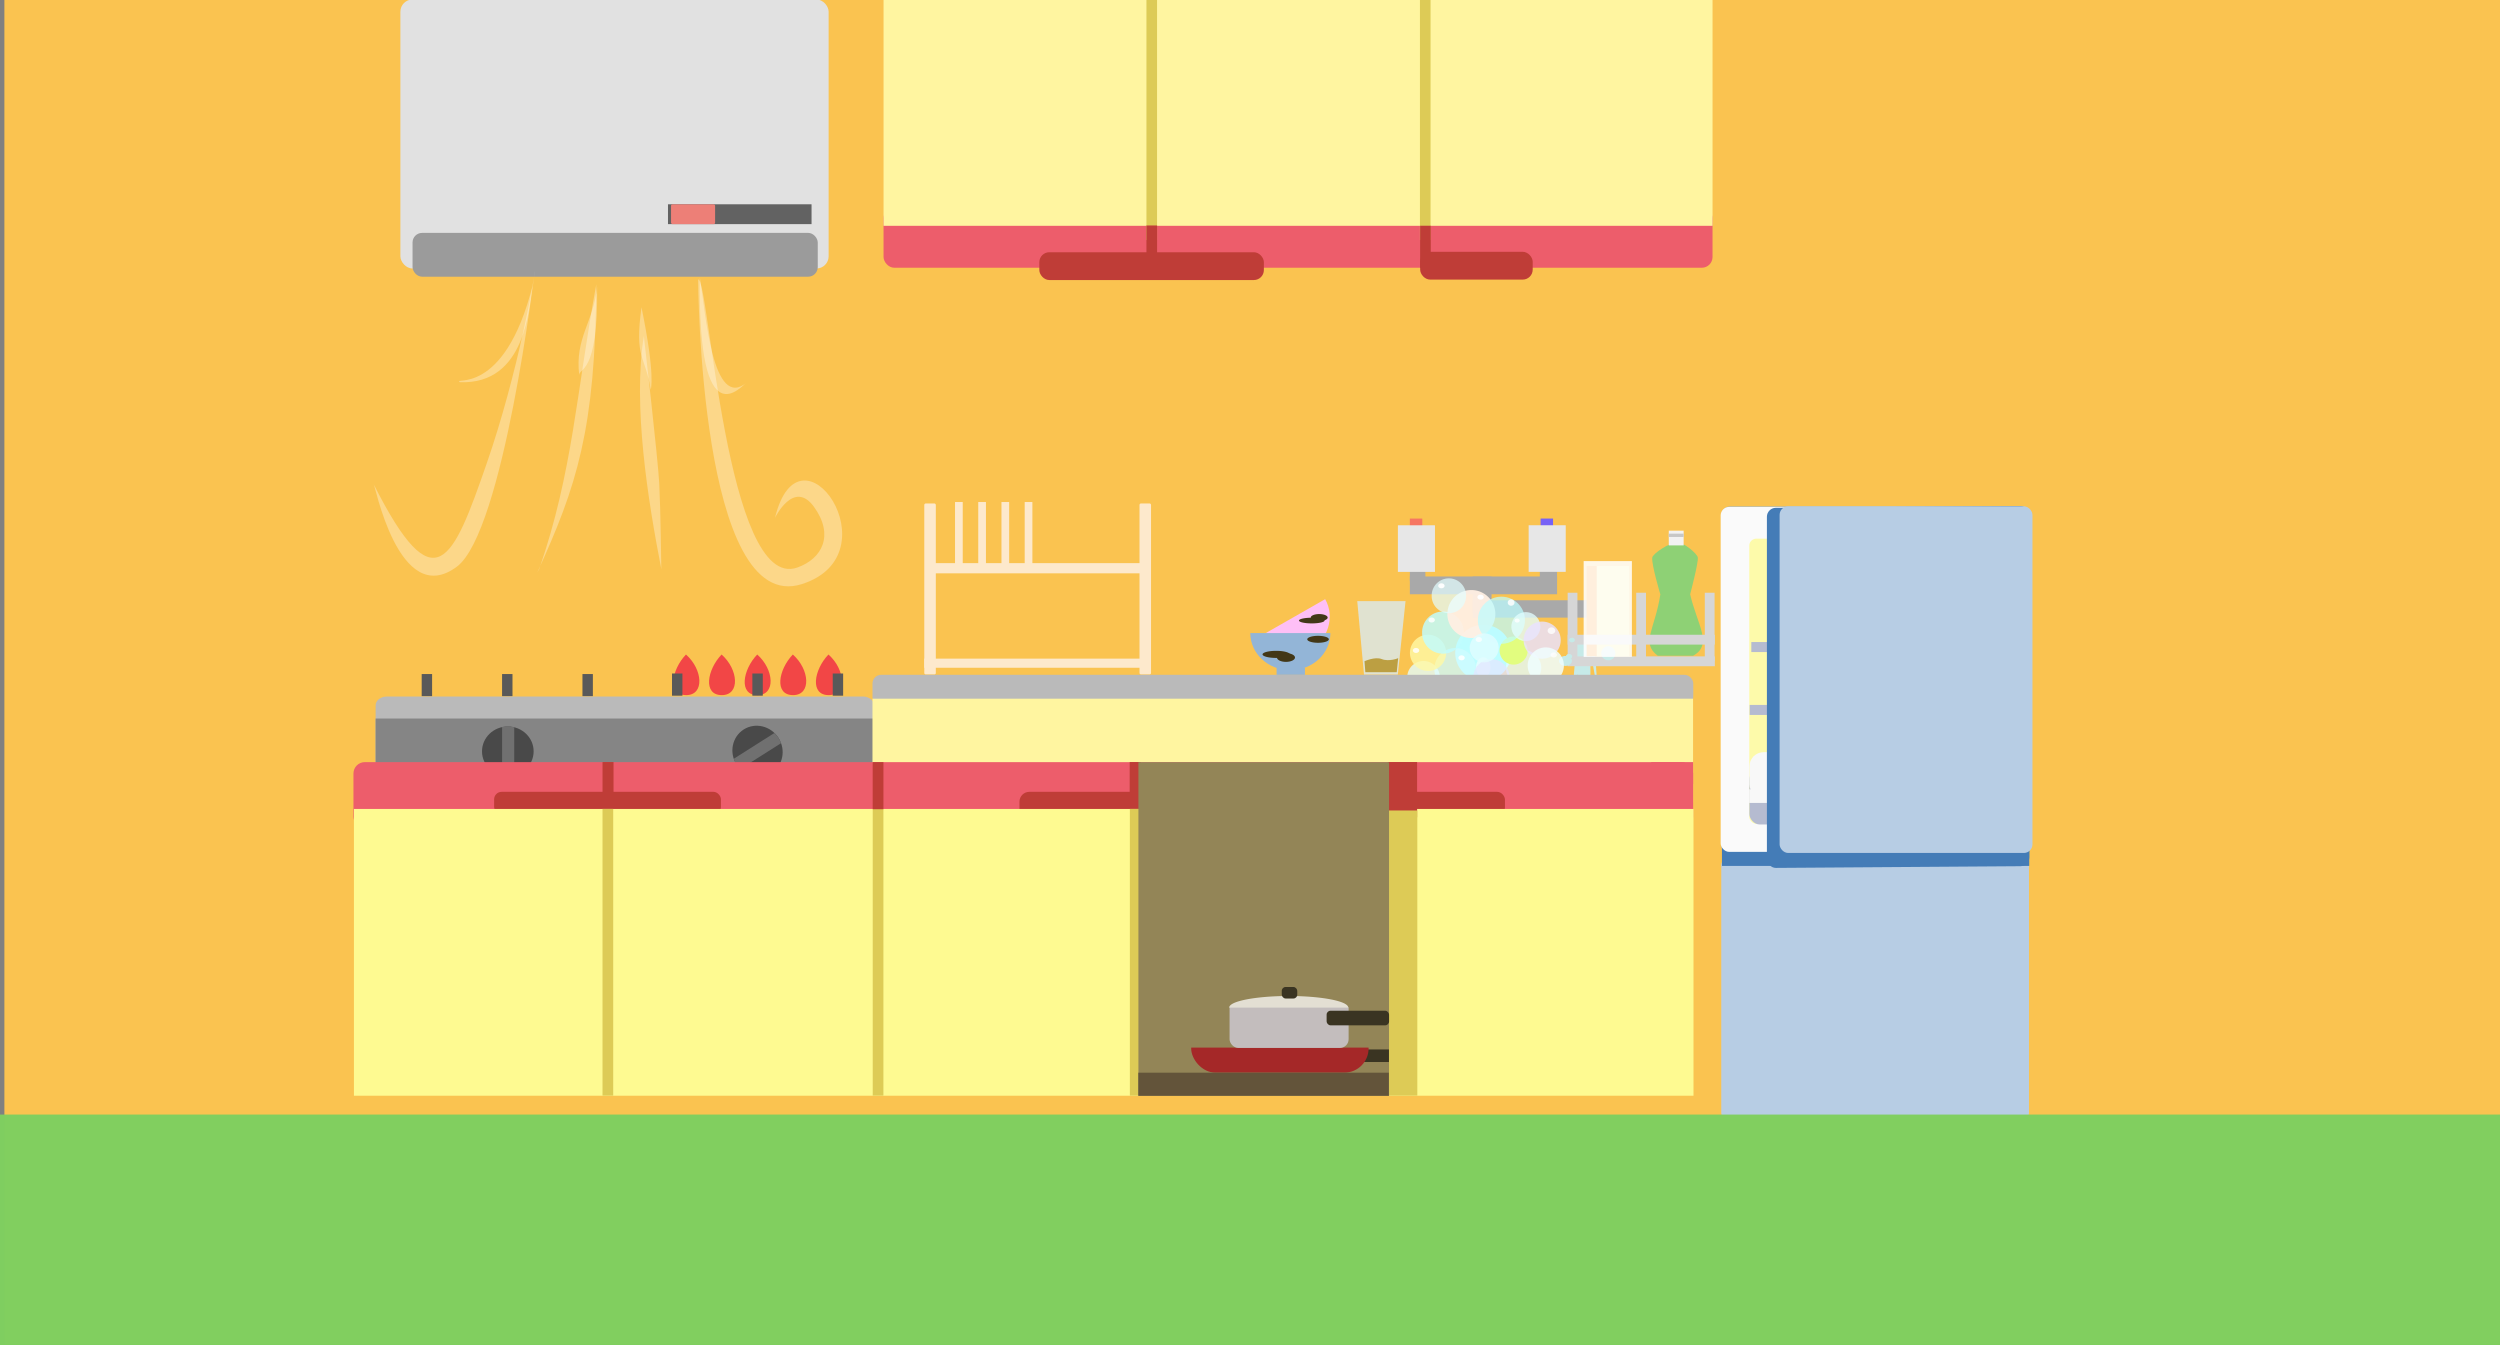 <?xml version="1.0" encoding="UTF-8" standalone="no"?>
<!-- Created with Inkscape (http://www.inkscape.org/) -->

<svg
   xmlns:dc="http://purl.org/dc/elements/1.1/"
   xmlns:cc="http://creativecommons.org/ns#"
   xmlns:rdf="http://www.w3.org/1999/02/22-rdf-syntax-ns#"
   xmlns:svg="http://www.w3.org/2000/svg"
   xmlns="http://www.w3.org/2000/svg"
   xmlns:sodipodi="http://sodipodi.sourceforge.net/DTD/sodipodi-0.dtd"
   xmlns:inkscape="http://www.inkscape.org/namespaces/inkscape"
   width="1301"
   height="700"
   id="svg3961"
   version="1.1"
   inkscape:version="0.48.5 r10040"
   sodipodi:docname="kitchen.svg.2015_03_02_19_13_09.0.svg"
   inkscape:export-filename="C:\Users\nakayama.akito\workspace_jv11\2014HEW\images\kitchen_bg.png"
   inkscape:export-xdpi="90"
   inkscape:export-ydpi="90">
  <rect width="100%" height="100%" fill="#808080" stroke="none"/>
  <defs
     id="defs3963" />
  <sodipodi:namedview
     id="base"
     pagecolor="#ffffff"
     bordercolor="#666666"
     borderopacity="1.0"
     inkscape:pageopacity="0.0"
     inkscape:pageshadow="2"
     inkscape:zoom="0.7071068"
     inkscape:cx="896.45746"
     inkscape:cy="279.93459"
     inkscape:document-units="px"
     inkscape:current-layer="layer1"
     showgrid="false"
     inkscape:window-width="1303"
     inkscape:window-height="745"
     inkscape:window-x="55"
     inkscape:window-y="-8"
     inkscape:window-maximized="1"
     inkscape:snap-smooth-nodes="true"
     showguides="true"
     inkscape:guide-bbox="true" />
  <g
     inkscape:label="レイヤー 1"
     inkscape:groupmode="layer"
     id="layer1"
     transform="translate(0,-352.362)">
    <rect
       style="fill:#fac350;fill-opacity:1;stroke:none"
       id="rect4531"
       width="1301"
       height="700"
       x="2.283"
       y="351.8"
       inkscape:export-filename="C:\Users\nakayama.akito\workspace_jv11\2014HEW\images\kitchen_anime61.png"
       inkscape:export-xdpi="90"
       inkscape:export-ydpi="90" />
    <rect
       style="fill:#e1e1e1;fill-opacity:1;stroke:none"
       id="rect4525"
       width="222.857"
       height="140"
       x="208.362"
       y="352.089"
       inkscape:export-filename="C:\Users\nakayama.akito\workspace_jv11\2014HEW\images\kitchen_07.png"
       inkscape:export-xdpi="90"
       inkscape:export-ydpi="90"
       ry="6.364" />
    <path
       sodipodi:type="arc"
       style="opacity:0.66;fill:none;stroke:#fffef0;stroke-width:6.2;stroke-linecap:butt;stroke-linejoin:miter;stroke-miterlimit:4;stroke-opacity:1;stroke-dasharray:none"
       id="path5692"
       sodipodi:cx="937.42157"
       sodipodi:cy="718.18274"
       sodipodi:rx="54.548237"
       sodipodi:ry="54.548237"
       d="m 991.97,718.183 c 0,30.126 -24.422,54.548 -54.548,54.548 -30.126,0 -54.548,-24.422 -54.548,-54.548 0,-30.126 24.422,-54.548 54.548,-54.548 30.126,0 54.548,24.422 54.548,54.548 z"
       transform="translate(-243.447,456.913)"
       inkscape:export-filename="C:\Users\nakayama.akito\workspace_jv11\2014HEW\images\button.png"
       inkscape:export-xdpi="90"
       inkscape:export-ydpi="90" />
    <path
       style="opacity:0.66;fill:#fffef0;fill-opacity:1;stroke:none"
       d="m 660.64,1151.862 67.68,0 -35,60.622 z"
       id="path5696"
       inkscape:connector-curvature="0"
       inkscape:export-filename="C:\Users\nakayama.akito\workspace_jv11\2014HEW\images\button.png"
       inkscape:export-xdpi="90"
       inkscape:export-ydpi="90" />
    <g
       id="g3959"
       style="fill:#f24646;fill-opacity:1"
       transform="matrix(1.922,0,0,1.756,-539.704,-561.832)"
       inkscape:export-filename="C:\Users\nakayama.akito\workspace_jv11\2014HEW\images\kitchen_09.png"
       inkscape:export-xdpi="90"
       inkscape:export-ydpi="90">
      <path
         sodipodi:nodetypes="csc"
         inkscape:connector-curvature="0"
         id="path3874-1"
         d="m 485.827,714.579 c -3.94,4.503 -5.126,12.092 0.123,12.036 4.931,-0.053 4.449,-7.606 -0.123,-12.036 z"
         style="fill:#f24646;fill-opacity:1;stroke:none" />
      <path
         sodipodi:nodetypes="csc"
         inkscape:connector-curvature="0"
         id="path3874"
         d="m 505.115,714.579 c -3.94,4.503 -5.126,12.092 0.123,12.036 4.931,-0.053 4.449,-7.606 -0.123,-12.036 z"
         style="fill:#f24646;fill-opacity:1;stroke:none" />
      <path
         inkscape:transform-center-y="-6.0179441"
         inkscape:transform-center-x="5.350057"
         sodipodi:nodetypes="csc"
         inkscape:connector-curvature="0"
         id="path3874-51"
         d="m 466.538,714.579 c -3.94,4.503 -5.126,12.092 0.123,12.036 4.931,-0.053 4.449,-7.606 -0.123,-12.036 z"
         style="fill:#f24646;fill-opacity:1;stroke:none" />
      <path
         sodipodi:nodetypes="csc"
         inkscape:connector-curvature="0"
         id="path3874-5"
         d="m 495.471,714.579 c -3.94,4.503 -5.126,12.092 0.123,12.036 4.931,-0.053 4.449,-7.606 -0.123,-12.036 z"
         style="fill:#f24646;fill-opacity:1;stroke:none" />
      <path
         inkscape:transform-center-x="-3.9738857e-005"
         inkscape:transform-center-y="-1.8506159"
         sodipodi:nodetypes="csc"
         inkscape:connector-curvature="0"
         id="path3874-7"
         d="m 476.182,714.579 c -3.94,4.503 -5.126,12.092 0.123,12.036 4.931,-0.053 4.449,-7.606 -0.123,-12.036 z"
         style="fill:#f24646;fill-opacity:1;stroke:none" />
    </g>
    <g
       id="g4012"
       inkscape:export-filename="C:\Users\nakayama.akito\workspace_jv11\2014HEW\images\kitchen_09.png"
       inkscape:export-xdpi="90"
       inkscape:export-ydpi="90">
      <g
         transform="matrix(1.535,0,0,1.115,-351.668,-96.392)"
         inkscape:export-ydpi="90"
         inkscape:export-xdpi="90"
         inkscape:export-filename="C:\Users\nakayama.akito\workspace_jv11\2014HEW\images\kitchen_04.png"
         style="fill:#595959;fill-opacity:1"
         id="g3966">
        <rect
           style="fill:#595959;fill-opacity:1;stroke:none"
           id="rect3796"
           width="3.53"
           height="10.356"
           x="484.168"
           y="716.811" />
        <rect
           style="fill:#595959;fill-opacity:1;stroke:none"
           id="rect3796-7"
           width="3.53"
           height="10.356"
           x="511.412"
           y="716.811" />
        <rect
           style="fill:#595959;fill-opacity:1;stroke:none"
           id="rect3796-4"
           width="3.53"
           height="10.356"
           x="456.923"
           y="716.811" />
      </g>
      <g
         transform="translate(0,-15)"
         inkscape:export-ydpi="90"
         inkscape:export-xdpi="90"
         inkscape:export-filename="C:\Users\nakayama.akito\workspace_jv11\2014HEW\images\kitchen_04.png"
         style="fill:#595959;fill-opacity:1"
         id="g3983">
        <rect
           style="fill:#595959;fill-opacity:1;stroke:none"
           id="rect3796-6"
           width="5.42"
           height="11.55"
           x="261.278"
           y="718.131"
           inkscape:export-filename="C:\Users\nakayama.akito\workspace_jv11\2014HEW\images\kitchen_04.png"
           inkscape:export-xdpi="90"
           inkscape:export-ydpi="90" />
        <rect
           style="fill:#595959;fill-opacity:1;stroke:none"
           id="rect3796-7-5"
           width="5.42"
           height="11.55"
           x="303.108"
           y="718.131"
           inkscape:export-filename="C:\Users\nakayama.akito\workspace_jv11\2014HEW\images\kitchen_04.png"
           inkscape:export-xdpi="90"
           inkscape:export-ydpi="90" />
        <rect
           style="fill:#595959;fill-opacity:1;stroke:none"
           id="rect3796-4-6"
           width="5.42"
           height="11.55"
           x="219.447"
           y="718.131"
           inkscape:export-filename="C:\Users\nakayama.akito\workspace_jv11\2014HEW\images\kitchen_04.png"
           inkscape:export-xdpi="90"
           inkscape:export-ydpi="90" />
      </g>
      <g
         transform="matrix(1.16,0,0,0.912,-142.157,67.444)"
         inkscape:export-ydpi="90"
         inkscape:export-xdpi="90"
         inkscape:export-filename="C:\Users\nakayama.akito\workspace_jv11\2014HEW\images\kitchen_04.png"
         id="g3979">
        <rect
           style="fill:#bababa;fill-opacity:1;stroke:none"
           id="rect3790"
           width="223.793"
           height="49.931"
           x="291.059"
           y="709.852"
           inkscape:export-filename="C:\Users\nakayama.akito\workspace_jv11\2014HEW\images\kitchen_04.png"
           inkscape:export-xdpi="90"
           inkscape:export-ydpi="90"
           ry="5.042" />
        <rect
           style="fill:#858585;fill-opacity:1;stroke:none"
           id="rect4000"
           width="223.939"
           height="37.404"
           x="291.051"
           y="722.405"
           inkscape:export-filename="C:\Users\nakayama.akito\workspace_jv11\2014HEW\images\kitchen_04.png"
           inkscape:export-xdpi="90"
           inkscape:export-ydpi="90" />
      </g>
    </g>
    <g
       transform="matrix(-0.866,-1.367,1.316,-0.834,-313.534,1867.487)"
       id="g4107-3"
       inkscape:export-filename="C:\Users\nakayama.akito\workspace_jv11\2014HEW\images\kitchen_09.png"
       inkscape:export-xdpi="90"
       inkscape:export-ydpi="90">
      <path
         transform="matrix(0.75,0,0,0.75,27.746,451.121)"
         d="m 444.286,425 c 0,6.115 -4.957,11.071 -11.071,11.071 -6.115,0 -11.071,-4.957 -11.071,-11.071 0,-6.115 4.957,-11.071 11.071,-11.071 6.115,0 11.071,4.957 11.071,11.071 z"
         sodipodi:ry="11.071428"
         sodipodi:rx="11.071428"
         sodipodi:cy="425"
         sodipodi:cx="433.21429"
         id="path4008-9-7-1"
         style="fill:#494949;fill-opacity:1;stroke:none"
         sodipodi:type="arc" />
      <path
         inkscape:connector-curvature="0"
         id="path4008-9-2"
         transform="translate(0,352.362)"
         d="m 352.656,409.188 c -0.638,0 -1.247,0.082 -1.844,0.219 l 0,16.188 c 0.597,0.136 1.205,0.219 1.844,0.219 0.711,0 1.404,-0.113 2.062,-0.281 l 0,-16.062 c -0.659,-0.168 -1.351,-0.281 -2.062,-0.281 z"
         style="fill:#707070;fill-opacity:1;stroke:none" />
    </g>
    <rect
       style="fill:#b7cde4;fill-opacity:1;stroke:none"
       id="rect4499-2"
       width="160.132"
       height="135.69"
       x="895.742"
       y="799.255"
       inkscape:export-filename="C:\Users\nakayama.akito\workspace_jv11\2014HEW\images\kitchen_anime61.png"
       inkscape:export-xdpi="90"
       inkscape:export-ydpi="90"
       ry="3.359"
       inkscape:transform-center-x="-21.92031"
       inkscape:transform-center-y="3.6546619" />
    <g
       inkscape:export-ydpi="90"
       inkscape:export-xdpi="90"
       inkscape:export-filename="C:\Users\nakayama.akito\workspace_jv11\2014HEW\images\kitchen_anime61.png"
       id="g3975"
       transform="matrix(1.086,0,0,1.073,-85.261,-67.268)">
      <rect
         ry="4.18"
         inkscape:export-ydpi="90"
         inkscape:export-xdpi="90"
         inkscape:export-filename="C:\Users\nakayama.akito\workspace_jv11\2014HEW\images\kitchen_02.png"
         y="636.72"
         x="903.395"
         height="168.878"
         width="147.482"
         id="rect4499"
         style="fill:#93b5d7;fill-opacity:1;stroke:none" />
      <rect
         inkscape:export-ydpi="90"
         inkscape:export-xdpi="90"
         inkscape:export-filename="C:\Users\nakayama.akito\workspace_jv11\2014HEW\images\kitchen_02.png"
         y="801.214"
         x="903.647"
         height="9.833"
         width="147.247"
         id="rect4135"
         style="fill:#447cb7;fill-opacity:1;stroke:none" />
    </g>
    <rect
       ry="4.444"
       inkscape:export-ydpi="90"
       inkscape:export-xdpi="90"
       inkscape:export-filename="C:\Users\nakayama.akito\workspace_jv11\2014HEW\images\kitchen_anime61.png"
       y="616.165"
       x="895.434"
       height="179.523"
       width="160.485"
       id="rect4499-5"
       style="fill:#fafafa;fill-opacity:1;stroke:none" />
    <rect
       style="fill:#7fcf5f;fill-opacity:1;stroke:none;opacity:0.98"
       id="rect3971"
       width="1448.559"
       height="175.313"
       x="-87.346"
       y="932.38"
       inkscape:export-filename="C:\Users\nakayama.akito\workspace_jv11\2014HEW\images\rect3971.png"
       inkscape:export-xdpi="90"
       inkscape:export-ydpi="90" />
    <path
       style="fill:#c6eae8;fill-opacity:1;stroke:none"
       d="m 820.764,683.035 -2.405,28.39 2.533,-8.13 1.57,7.699 5.183,0 0.013,-19.894 3.838,21.548 -2.053,-29.614 z"
       id="path4275"
       inkscape:connector-curvature="0"
       sodipodi:nodetypes="ccccccccc"
       inkscape:export-filename="C:\Users\nakayama.akito\workspace_jv11\2014HEW\images\kitchen_anime31.png"
       inkscape:export-xdpi="90"
       inkscape:export-ydpi="90" />
    <rect
       style="fill:#ed5d6b;fill-opacity:1;stroke:none"
       id="rect4529"
       width="431.406"
       height="31.457"
       x="459.797"
       y="460.241"
       inkscape:export-filename="C:\Users\nakayama.akito\workspace_jv11\2014HEW\images\kitchen_03.png"
       inkscape:export-xdpi="90"
       inkscape:export-ydpi="90"
       ry="5.583" />
    <rect
       style="fill:#fff5a0;fill-opacity:1;stroke:none"
       id="rect4523"
       width="431.406"
       height="130.573"
       x="459.797"
       y="339.299"
       inkscape:export-filename="C:\Users\nakayama.akito\workspace_jv11\2014HEW\images\kitchen_03.png"
       inkscape:export-xdpi="90"
       inkscape:export-ydpi="90" />
    <rect
       style="fill:#bf3d37;fill-opacity:1;stroke:none"
       id="rect4173-1-7"
       width="116.859"
       height="14.466"
       x="540.864"
       y="483.624"
       ry="5.195" />
    <rect
       style="fill:#ddcb56;fill-opacity:1;stroke:none"
       id="rect4137-34-1"
       width="5.521"
       height="163.249"
       x="596.611"
       y="314.019" />
    <rect
       style="fill:#bf3d37;fill-opacity:1;stroke:none"
       id="rect4200-8-4-2"
       width="5.542"
       height="20.555"
       x="596.611"
       y="469.699" />
    <rect
       style="fill:#ddcb56;fill-opacity:1;stroke:none"
       id="rect4137-34-1-7"
       width="5.521"
       height="163.249"
       x="738.933"
       y="314.012"
       inkscape:transform-center-x="11.568367"
       inkscape:transform-center-y="-14.557292" />
    <rect
       style="fill:#bf3d37;fill-opacity:1;stroke:none"
       id="rect4200-8-4-7"
       width="5.542"
       height="21.864"
       x="739.029"
       y="469.832" />
    <rect
       style="fill:#bf3d37;fill-opacity:1;stroke:none"
       id="rect4173-1-7-4"
       width="58.564"
       height="14.466"
       x="739.053"
       y="483.399"
       ry="5.195" />
    <g
       transform="matrix(1.618,0,0,1.558,-306.329,-456.093)"
       id="g4107-3-1"
       inkscape:export-filename="C:\Users\nakayama.akito\workspace_jv11\2014HEW\images\kitchen_09.png"
       inkscape:export-xdpi="90"
       inkscape:export-ydpi="90">
      <path
         transform="matrix(0.75,0,0,0.75,27.746,451.121)"
         d="m 444.286,425 c 0,6.115 -4.957,11.071 -11.071,11.071 -6.115,0 -11.071,-4.957 -11.071,-11.071 0,-6.115 4.957,-11.071 11.071,-11.071 6.115,0 11.071,4.957 11.071,11.071 z"
         sodipodi:ry="11.071428"
         sodipodi:rx="11.071428"
         sodipodi:cy="425"
         sodipodi:cx="433.21429"
         id="path4008-9-7-1-6"
         style="fill:#494949;fill-opacity:1;stroke:none"
         sodipodi:type="arc" />
      <path
         inkscape:connector-curvature="0"
         id="path4008-9-2-3"
         transform="translate(0,352.362)"
         d="m 352.656,409.188 c -0.638,0 -1.247,0.082 -1.844,0.219 l 0,16.188 c 0.597,0.136 1.205,0.219 1.844,0.219 0.711,0 1.404,-0.113 2.062,-0.281 l 0,-16.062 c -0.659,-0.168 -1.351,-0.281 -2.062,-0.281 z"
         style="fill:#707070;fill-opacity:1;stroke:none" />
    </g>
    <rect
       style="fill:#9b9b9b;fill-opacity:1;stroke:none"
       id="rect4048"
       width="210.87"
       height="22.808"
       x="214.686"
       y="473.555"
       ry="4.989"
       inkscape:export-filename="C:\Users\nakayama.akito\workspace_jv11\2014HEW\images\kitchen_07.png"
       inkscape:export-xdpi="90"
       inkscape:export-ydpi="90" />
    <rect
       style="fill:#626262;fill-opacity:1;stroke:none"
       id="rect4052"
       width="74.712"
       height="10.324"
       x="347.618"
       y="458.675"
       inkscape:export-filename="C:\Users\nakayama.akito\workspace_jv11\2014HEW\images\kitchen_07.png"
       inkscape:export-xdpi="90"
       inkscape:export-ydpi="90" />
    <rect
       style="fill:#ed7f77;fill-opacity:1;stroke:none"
       id="rect4054"
       width="22.926"
       height="10.297"
       x="349.212"
       y="458.702"
       ry="0.75"
       inkscape:export-filename="C:\Users\nakayama.akito\workspace_jv11\2014HEW\images\kitchen_anime12.png"
       inkscape:export-xdpi="90"
       inkscape:export-ydpi="90" />
    <path
       style="fill:#ffffff;fill-opacity:0.327;stroke:none"
       d="m 194.434,604.297 c 0.31,-1.857 12.868,65.757 43.35,42.94 24.236,-18.142 40.522,-153.91 40.522,-153.91 0.328,1.197 -8.762,53.426 -25.08,100.378 -17.587,50.603 -26.876,73.89 -58.792,10.592 z"
       id="path3870"
       inkscape:connector-curvature="0"
       sodipodi:nodetypes="cscsc"
       inkscape:export-filename="C:\Users\nakayama.akito\workspace_jv11\2014HEW\images\kitchen_anime21.png"
       inkscape:export-xdpi="90"
       inkscape:export-ydpi="90" />
    <path
       style="fill:#ffffff;fill-opacity:0.325;stroke:none"
       d="M 280.585,648.538 C 298.043,598.219 299.979,556.419 310.307,500.327 309.881,575.917 300.171,605.267 279.578,650.341"
       id="path3875"
       inkscape:connector-curvature="0"
       sodipodi:nodetypes="ccc"
       inkscape:export-filename="C:\Users\nakayama.akito\workspace_jv11\2014HEW\images\kitchen_anime21.png"
       inkscape:export-xdpi="90"
       inkscape:export-ydpi="90" />
    <path
       style="fill:#ffffff;fill-opacity:0.325;stroke:none"
       d="m 363.307,497.827 c 0,0 0.756,175.533 54,158.5 48.686,-15.575 -0.954,-88.013 -14,-34.5 0,0 9.789,-20.15 20.25,-5.75 10.728,14.768 4.316,27.03 -8.625,31.625 -37.14,13.187 -46.06,-152.471 -51.625,-149.875 z"
       id="path3877"
       inkscape:connector-curvature="0"
       sodipodi:nodetypes="cscssc"
       inkscape:export-filename="C:\Users\nakayama.akito\workspace_jv11\2014HEW\images\kitchen_anime21.png"
       inkscape:export-xdpi="90"
       inkscape:export-ydpi="90" />
    <path
       style="fill:#ffffff;fill-opacity:0.325;stroke:none"
       d="m 335.062,527.223 c -5.834,35.802 2.099,85.433 9.099,121.393 0,0 -0.408,-31.744 -1.077,-44.606 -0.669,-12.863 -8.022,-76.786 -8.022,-76.786 z"
       id="path3879"
       inkscape:connector-curvature="0"
       sodipodi:nodetypes="cc"
       inkscape:export-filename="C:\Users\nakayama.akito\workspace_jv11\2014HEW\images\kitchen_anime21.png"
       inkscape:export-xdpi="90"
       inkscape:export-ydpi="90" />
    <path
       style="fill:#ffffff;fill-opacity:0.325;stroke:none"
       d="m 277.138,501.103 c -14.876,58.597 -42.152,47.033 -37.83,50.165 34.663,1.306 35.951,-39.526 37.83,-50.165 z"
       id="path3914"
       inkscape:connector-curvature="0"
       sodipodi:nodetypes="ccc"
       inkscape:export-filename="C:\Users\nakayama.akito\workspace_jv11\2014HEW\images\kitchen_anime22.png"
       inkscape:export-xdpi="90"
       inkscape:export-ydpi="90" />
    <path
       style="fill:#ffffff;fill-opacity:0.325;stroke:none"
       d="m 310.741,501.589 c -1.793,18.411 -11.758,26.514 -9.277,46.214 -0.492,-4.4 9.894,0.642 9.277,-46.214 z"
       id="path3916"
       inkscape:connector-curvature="0"
       inkscape:export-filename="C:\Users\nakayama.akito\workspace_jv11\2014HEW\images\kitchen_anime22.png"
       inkscape:export-xdpi="90"
       inkscape:export-ydpi="90"
       sodipodi:nodetypes="ccc" />
    <path
       style="fill:#ffffff;fill-opacity:0.325;stroke:none"
       d="m 333.835,512.237 c -3.762,27.346 1.965,24.714 4.788,42.945 0,0 2.651,-6.59 -4.788,-42.945 z"
       id="path3918"
       inkscape:connector-curvature="0"
       sodipodi:nodetypes="ccc"
       inkscape:export-filename="C:\Users\nakayama.akito\workspace_jv11\2014HEW\images\kitchen_anime22.png"
       inkscape:export-xdpi="90"
       inkscape:export-ydpi="90" />
    <path
       style="fill:#ffffff;fill-opacity:0.325;stroke:none"
       d="m 364.2,496.753 c 2.988,18.234 6.552,70.235 24.694,54.406 -2.72,1.495 -25.807,31.498 -24.694,-54.406 z"
       id="path3924"
       inkscape:connector-curvature="0"
       sodipodi:nodetypes="ccc"
       inkscape:export-filename="C:\Users\nakayama.akito\workspace_jv11\2014HEW\images\kitchen_anime22.png"
       inkscape:export-xdpi="90"
       inkscape:export-ydpi="90" />
    <g
       id="g3978"
       style="fill:#a9a9a9;fill-opacity:1"
       inkscape:export-filename="C:\Users\nakayama.akito\workspace_jv11\2014HEW\images\kitchen_10.png"
       inkscape:export-xdpi="90"
       inkscape:export-ydpi="90"
       transform="matrix(1.225,0,0,1.207,-153.927,-141.085)">
      <rect
         inkscape:export-ydpi="90"
         inkscape:export-xdpi="90"
         inkscape:export-filename="C:\Users\nakayama.akito\workspace_jv11\2014HEW\images\kitchen_10.png"
         y="636.651"
         x="724.579"
         height="22.705"
         width="6.607"
         id="rect3141"
         style="fill:#a9a9a9;fill-opacity:1;stroke:none" />
      <rect
         inkscape:export-ydpi="90"
         inkscape:export-xdpi="90"
         inkscape:export-filename="C:\Users\nakayama.akito\workspace_jv11\2014HEW\images\kitchen_10.png"
         y="657.369"
         x="724.58"
         height="7.664"
         width="62.549"
         id="rect3143"
         style="fill:#a9a9a9;fill-opacity:1;stroke:none" />
      <rect
         inkscape:export-ydpi="90"
         inkscape:export-xdpi="90"
         inkscape:export-filename="C:\Users\nakayama.akito\workspace_jv11\2014HEW\images\kitchen_10.png"
         y="636.95"
         x="779.795"
         height="22.705"
         width="7.306"
         id="rect3141-7"
         style="fill:#a9a9a9;fill-opacity:1;stroke:none" />
      <rect
         inkscape:export-ydpi="90"
         inkscape:export-xdpi="90"
         inkscape:export-filename="C:\Users\nakayama.akito\workspace_jv11\2014HEW\images\kitchen_10.png"
         y="657.414"
         x="751.289"
         height="15.684"
         width="8.004"
         id="rect3168"
         style="fill:#a9a9a9;fill-opacity:1;stroke:none" />
      <rect
         inkscape:export-ydpi="90"
         inkscape:export-xdpi="90"
         inkscape:export-filename="C:\Users\nakayama.akito\workspace_jv11\2014HEW\images\kitchen_10.png"
         y="667.623"
         x="751.29"
         height="7.489"
         width="58.24"
         id="rect3170"
         style="fill:#a9a9a9;fill-opacity:1;stroke:none" />
      <rect
         inkscape:export-ydpi="90"
         inkscape:export-xdpi="90"
         inkscape:export-filename="C:\Users\nakayama.akito\workspace_jv11\2014HEW\images\kitchen_10.png"
         y="667.954"
         x="801.187"
         height="15.47"
         width="8.345"
         id="rect3172"
         style="fill:#a9a9a9;fill-opacity:1;stroke:none" />
    </g>
    <rect
       style="fill:#7762f6;fill-opacity:1;stroke:none"
       id="rect3990-6"
       width="6.48"
       height="5.582"
       x="801.729"
       y="622.211"
       inkscape:export-filename="C:\Users\nakayama.akito\workspace_jv11\2014HEW\images\kitchen_10.png"
       inkscape:export-xdpi="90"
       inkscape:export-ydpi="90" />
    <rect
       style="fill:#e7e7e7;fill-opacity:1;stroke:none"
       id="rect3137-0"
       width="19.296"
       height="24.254"
       x="795.507"
       y="625.705"
       inkscape:export-filename="C:\Users\nakayama.akito\workspace_jv11\2014HEW\images\kitchen_10.png"
       inkscape:export-xdpi="90"
       inkscape:export-ydpi="90" />
    <g
       id="g4053"
       transform="matrix(1.129,0,0,1.129,-55.018,-80.959)"
       style="fill:#febff6;fill-opacity:1"
       inkscape:export-filename="C:\Users\nakayama.akito\workspace_jv11\2014HEW\images\kitchen_13.png"
       inkscape:export-xdpi="90"
       inkscape:export-ydpi="90">
      <path
         sodipodi:open="true"
         sodipodi:end="3.1415927"
         sodipodi:start="0"
         transform="matrix(0.832,-0.475,0.565,0.989,-87.791,637.6)"
         d="m 665.741,342.381 c 0,8.299 -8.627,15.026 -19.269,15.026 -10.642,0 -19.269,-6.727 -19.269,-15.026 0,0 0,0 0,0"
         sodipodi:ry="15.026019"
         sodipodi:rx="19.26866"
         sodipodi:cy="342.38074"
         sodipodi:cx="646.47235"
         id="path4010-5"
         style="fill:#febff6;fill-opacity:1;stroke:none"
         sodipodi:type="arc" />
      <rect
         transform="matrix(0.868,-0.496,0.496,0.868,0,0)"
         y="916.01"
         x="220.503"
         height="3.33"
         width="13.07"
         id="rect4012-2"
         style="fill:#febff6;fill-opacity:1;stroke:none" />
    </g>
    <g
       id="g4040"
       transform="matrix(1.129,0,0,1.129,-57.151,-102.759)"
       style="fill:#93b5d7;fill-opacity:1"
       inkscape:export-filename="C:\Users\nakayama.akito\workspace_jv11\2014HEW\images\kitchen_13.png"
       inkscape:export-xdpi="90"
       inkscape:export-ydpi="90">
      <path
         sodipodi:open="true"
         sodipodi:end="3.1415927"
         sodipodi:start="0"
         transform="matrix(0.958,0,0,1.139,26.068,304.947)"
         d="m 665.741,342.381 c 0,8.299 -8.627,15.026 -19.269,15.026 -10.642,0 -19.269,-6.727 -19.269,-15.026 0,0 0,0 0,0"
         sodipodi:ry="15.026019"
         sodipodi:rx="19.26866"
         sodipodi:cy="342.38074"
         sodipodi:cx="646.47235"
         id="path4010"
         style="fill:#93b5d7;fill-opacity:1;stroke:none"
         sodipodi:type="arc" />
      <rect
         y="710.858"
         x="639.052"
         height="3.33"
         width="13.07"
         id="rect4012"
         style="fill:#93b5d7;fill-opacity:1;stroke:none" />
    </g>
    <path
       style="fill:#dce8e8;fill-opacity:0.844;stroke:none"
       d="m 706.314,665.184 25.129,0 -4.021,38.258 -17.602,0 z"
       id="path4059"
       inkscape:connector-curvature="0"
       sodipodi:nodetypes="ccccc"
       inkscape:export-filename="C:\Users\nakayama.akito\workspace_jv11\2014HEW\images\kitchen_13.png"
       inkscape:export-xdpi="90"
       inkscape:export-ydpi="90" />
    <rect
       style="fill:#fde9cc;fill-opacity:1;stroke:none"
       id="rect4061"
       width="6"
       height="89"
       x="481"
       y="614.362"
       ry="0.75"
       inkscape:export-filename="C:\Users\nakayama.akito\workspace_jv11\2014HEW\images\kitchen_anime43.png"
       inkscape:export-xdpi="90"
       inkscape:export-ydpi="90" />
    <rect
       style="fill:#fde9cc;fill-opacity:1;stroke:none"
       id="rect4061-3"
       width="6"
       height="89"
       x="593"
       y="614.362"
       ry="0.75"
       inkscape:export-filename="C:\Users\nakayama.akito\workspace_jv11\2014HEW\images\kitchen_anime43.png"
       inkscape:export-xdpi="90"
       inkscape:export-ydpi="90" />
    <rect
       style="fill:#fde9cc;fill-opacity:1;stroke:none"
       id="rect4108"
       width="116.5"
       height="4.75"
       x="481"
       y="695.112"
       inkscape:export-filename="C:\Users\nakayama.akito\workspace_jv11\2014HEW\images\kitchen_anime43.png"
       inkscape:export-xdpi="90"
       inkscape:export-ydpi="90" />
    <rect
       style="fill:#fde9cc;fill-opacity:1;stroke:none"
       id="rect4110"
       width="116.319"
       height="5.303"
       x="481.893"
       y="645.412"
       ry="1"
       inkscape:export-filename="C:\Users\nakayama.akito\workspace_jv11\2014HEW\images\kitchen_anime43.png"
       inkscape:export-xdpi="90"
       inkscape:export-ydpi="90" />
    <rect
       style="fill:#fde9cc;fill-opacity:1;stroke:none"
       id="rect4114"
       width="4"
       height="34"
       x="497"
       y="613.612"
       inkscape:export-filename="C:\Users\nakayama.akito\workspace_jv11\2014HEW\images\kitchen_anime43.png"
       inkscape:export-xdpi="90"
       inkscape:export-ydpi="90" />
    <rect
       style="fill:#fde9cc;fill-opacity:1;stroke:none"
       id="rect4114-1"
       width="4"
       height="34"
       x="509.083"
       y="613.612"
       inkscape:export-filename="C:\Users\nakayama.akito\workspace_jv11\2014HEW\images\kitchen_anime43.png"
       inkscape:export-xdpi="90"
       inkscape:export-ydpi="90" />
    <rect
       style="fill:#fde9cc;fill-opacity:1;stroke:none"
       id="rect4114-8"
       width="4"
       height="34"
       x="521.167"
       y="613.612"
       inkscape:export-filename="C:\Users\nakayama.akito\workspace_jv11\2014HEW\images\kitchen_anime43.png"
       inkscape:export-xdpi="90"
       inkscape:export-ydpi="90" />
    <rect
       style="fill:#fde9cc;fill-opacity:1;stroke:none"
       id="rect4114-19"
       width="4"
       height="34"
       x="533.25"
       y="613.612"
       inkscape:export-filename="C:\Users\nakayama.akito\workspace_jv11\2014HEW\images\kitchen_anime43.png"
       inkscape:export-xdpi="90"
       inkscape:export-ydpi="90" />
    <g
       id="g4245"
       transform="matrix(1.201,0,0,1.147,-181.2,-102.878)"
       inkscape:export-filename="C:\Users\nakayama.akito\workspace_jv11\2014HEW\images\kitchen_11.png"
       inkscape:export-xdpi="90"
       inkscape:export-ydpi="90">
      <rect
         y="653.685"
         x="842.578"
         height="40.999"
         width="14.192"
         id="rect4223"
         style="fill:#f5f084;fill-opacity:1;stroke:none"
         inkscape:export-filename="C:\Users\nakayama.akito\workspace_jv11\2014HEW\images\kitchen_11.png"
         inkscape:export-xdpi="90"
         inkscape:export-ydpi="90" />
      <rect
         y="653.685"
         x="838.352"
         height="40.999"
         width="4.38"
         id="rect4223-2"
         style="fill:#fe8800;fill-opacity:1;stroke:none"
         inkscape:export-filename="C:\Users\nakayama.akito\workspace_jv11\2014HEW\images\kitchen_11.png"
         inkscape:export-xdpi="90"
         inkscape:export-ydpi="90" />
    </g>
    <g
       id="g4319"
       transform="matrix(1.201,0,0,1.147,-181.2,-102.878)"
       inkscape:export-filename="C:\Users\nakayama.akito\workspace_jv11\2014HEW\images\kitchen_15.png"
       inkscape:export-xdpi="90"
       inkscape:export-ydpi="90">
      <path
         inkscape:export-ydpi="90"
         inkscape:export-xdpi="90"
         inkscape:export-filename="C:\Users\nakayama.akito\workspace_jv11\2014HEW\images\kitchen_15.png"
         sodipodi:nodetypes="ccsssccc"
         inkscape:connector-curvature="0"
         id="path4221"
         d="m 869.2,694.405 c -7.485,-5.856 -1.22,-11.945 1.113,-27.826 0,0 -3.859,-13.492 -3.516,-16.675 0.197,-1.832 7.553,-6.93 10.852,-6.964 2.668,-0.028 8.559,5.02 8.889,6.849 0.385,2.138 -3.312,16.754 -3.312,16.754 2.981,13.582 10.054,23.006 1.242,27.873 z"
         style="fill:#8ed175;fill-opacity:1;stroke:none" />
      <rect
         inkscape:export-ydpi="90"
         inkscape:export-xdpi="90"
         inkscape:export-filename="C:\Users\nakayama.akito\workspace_jv11\2014HEW\images\kitchen_15.png"
         y="637.656"
         x="873.966"
         height="6.691"
         width="6.443"
         id="rect4255"
         style="fill:#f2f2f2;fill-opacity:1;stroke:none" />
      <rect
         inkscape:export-ydpi="90"
         inkscape:export-xdpi="90"
         inkscape:export-filename="C:\Users\nakayama.akito\workspace_jv11\2014HEW\images\kitchen_14.png"
         y="684.89"
         x="830.143"
         height="4.46"
         width="63.779"
         id="rect4165"
         style="fill:#d6d6d6;fill-opacity:1;stroke:none" />
      <rect
         inkscape:export-ydpi="90"
         inkscape:export-xdpi="90"
         inkscape:export-filename="C:\Users\nakayama.akito\workspace_jv11\2014HEW\images\kitchen_14.png"
         y="694.702"
         x="830.143"
         height="4.46"
         width="63.779"
         id="rect4165-5"
         style="fill:#d6d6d6;fill-opacity:1;stroke:none" />
      <rect
         inkscape:export-ydpi="90"
         inkscape:export-xdpi="90"
         inkscape:export-filename="C:\Users\nakayama.akito\workspace_jv11\2014HEW\images\kitchen_14.png"
         y="665.823"
         x="830.143"
         height="30.998"
         width="4.237"
         id="rect4185"
         style="fill:#d6d6d6;fill-opacity:1;stroke:none" />
      <rect
         inkscape:export-ydpi="90"
         inkscape:export-xdpi="90"
         inkscape:export-filename="C:\Users\nakayama.akito\workspace_jv11\2014HEW\images\kitchen_14.png"
         y="665.823"
         x="859.859"
         height="30.998"
         width="4.237"
         id="rect4185-3"
         style="fill:#d6d6d6;fill-opacity:1;stroke:none" />
      <rect
         inkscape:export-ydpi="90"
         inkscape:export-xdpi="90"
         inkscape:export-filename="C:\Users\nakayama.akito\workspace_jv11\2014HEW\images\kitchen_14.png"
         y="665.823"
         x="889.574"
         height="30.998"
         width="4.237"
         id="rect4185-5"
         style="fill:#d6d6d6;fill-opacity:1;stroke:none" />
      <rect
         inkscape:export-ydpi="90"
         inkscape:export-xdpi="90"
         inkscape:export-filename="C:\Users\nakayama.akito\workspace_jv11\2014HEW\images\kitchen_15.png"
         y="639.012"
         x="873.97"
         height="1.516"
         width="6.437"
         id="rect4273"
         style="fill:#c7c7c7;fill-opacity:1;stroke:none" />
    </g>
    <path
       sodipodi:type="arc"
       style="fill:#c6eae8;fill-opacity:1;stroke:none"
       id="path4279"
       sodipodi:cx="817.5625"
       sodipodi:cy="337.6875"
       sodipodi:rx="0.5625"
       sodipodi:ry="0.5625"
       d="m 818.125,337.688 a 0.562,0.562 0 1 1 -1.125,0 0.562,0.562 0 1 1 1.125,0 z"
       transform="matrix(-2.712,0,0,2.093,3035.271,-21.336)"
       inkscape:export-filename="C:\Users\nakayama.akito\workspace_jv11\2014HEW\images\kitchen_anime31.png"
       inkscape:export-xdpi="90"
       inkscape:export-ydpi="90" />
    <path
       sodipodi:type="arc"
       style="fill:#c6eae8;fill-opacity:1;stroke:none"
       id="path4283"
       sodipodi:cx="808.6875"
       sodipodi:cy="340.9375"
       sodipodi:rx="0.8125"
       sodipodi:ry="0.8125"
       d="m 809.5,340.938 a 0.812,0.812 0 1 1 -1.625,0 0.812,0.812 0 1 1 1.625,0 z"
       transform="matrix(-4.516,0,0,4.519,4488.997,-848.372)"
       inkscape:export-filename="C:\Users\nakayama.akito\workspace_jv11\2014HEW\images\kitchen_anime31.png"
       inkscape:export-xdpi="90"
       inkscape:export-ydpi="90" />
    <path
       sodipodi:type="arc"
       style="fill:#c6eae8;fill-opacity:1;stroke:none"
       id="path4287"
       sodipodi:cx="817.6806"
       sodipodi:cy="345.38596"
       sodipodi:rx="0.35355338"
       sodipodi:ry="0.35355338"
       d="m 818.034,345.386 a 0.354,0.354 0 1 1 -0.707,0 0.354,0.354 0 1 1 0.707,0 z"
       transform="matrix(-4.511,0,0,3.481,4505.092,-508.314)"
       inkscape:export-filename="C:\Users\nakayama.akito\workspace_jv11\2014HEW\images\kitchen_anime31.png"
       inkscape:export-xdpi="90"
       inkscape:export-ydpi="90" />
    <path
       sodipodi:type="arc"
       style="fill:#c6eae8;fill-opacity:1;stroke:none"
       id="path4289"
       sodipodi:cx="819.58093"
       sodipodi:cy="347.28629"
       sodipodi:rx="1.3700194"
       sodipodi:ry="1.3700194"
       d="m 820.951,347.286 a 1.37,1.37 0 1 1 -2.74,0 1.37,1.37 0 1 1 2.74,0 z"
       transform="matrix(-2.447,0,0,1.889,2820.185,40.293)"
       inkscape:export-filename="C:\Users\nakayama.akito\workspace_jv11\2014HEW\images\kitchen_anime31.png"
       inkscape:export-xdpi="90"
       inkscape:export-ydpi="90" />
    <rect
       style="fill:#f67662;fill-opacity:1;stroke:none"
       id="rect3990-6-2"
       width="6.48"
       height="5.582"
       x="733.684"
       y="622.23"
       inkscape:export-filename="C:\Users\nakayama.akito\workspace_jv11\2014HEW\images\kitchen_10.png"
       inkscape:export-xdpi="90"
       inkscape:export-ydpi="90" />
    <rect
       style="fill:#e7e7e7;fill-opacity:1;stroke:none"
       id="rect3137-0-6"
       width="19.296"
       height="24.254"
       x="727.462"
       y="625.723"
       inkscape:export-filename="C:\Users\nakayama.akito\workspace_jv11\2014HEW\images\kitchen_10.png"
       inkscape:export-xdpi="90"
       inkscape:export-ydpi="90" />
    <path
       sodipodi:type="arc"
       style="fill:#bdfdff;fill-opacity:1;stroke:none"
       id="path4158"
       sodipodi:cx="766.50372"
       sodipodi:cy="340.43622"
       sodipodi:rx="10.960155"
       sodipodi:ry="10.960155"
       d="m 777.464,340.436 a 10.96,10.96 0 1 1 -21.92,0 10.96,10.96 0 1 1 21.92,0 z"
       transform="matrix(1.333,0,0,1.333,-249.844,238.294)"
       inkscape:export-filename="C:\Users\nakayama.akito\workspace_jv11\2014HEW\images\kitchen_anime41.png"
       inkscape:export-xdpi="90"
       inkscape:export-ydpi="90" />
    <path
       sodipodi:type="arc"
       style="fill:#e2fdff;fill-opacity:1;stroke:none"
       id="path4160"
       sodipodi:cx="766.50372"
       sodipodi:cy="346.09308"
       sodipodi:rx="2.8284271"
       sodipodi:ry="3.8890872"
       d="m 769.332,346.093 a 2.828,3.889 0 1 1 -5.657,0 2.828,3.889 0 1 1 5.657,0 z"
       transform="matrix(1.333,0,0,1.333,-249.844,238.294)"
       inkscape:export-filename="C:\Users\nakayama.akito\workspace_jv11\2014HEW\images\kitchen_anime41.png"
       inkscape:export-xdpi="90"
       inkscape:export-ydpi="90" />
    <path
       sodipodi:type="arc"
       style="fill:#e2fdff;fill-opacity:0.763;stroke:none"
       id="path4164"
       sodipodi:cx="782.23688"
       sodipodi:cy="346.26984"
       sodipodi:rx="6.8942909"
       sodipodi:ry="6.8942909"
       d="m 789.131,346.27 a 6.894,6.894 0 1 1 -13.789,0 6.894,6.894 0 1 1 13.789,0 z"
       transform="matrix(1.333,0,0,1.333,-249.844,238.294)"
       inkscape:export-filename="C:\Users\nakayama.akito\workspace_jv11\2014HEW\images\kitchen_anime41.png"
       inkscape:export-xdpi="90"
       inkscape:export-ydpi="90" />
    <path
       sodipodi:type="arc"
       style="fill:#cffcff;fill-opacity:0.782;stroke:none"
       id="path4168"
       sodipodi:cx="755.54358"
       sodipodi:cy="346.80017"
       sodipodi:rx="8.1317282"
       sodipodi:ry="8.1317282"
       d="m 763.675,346.8 a 8.132,8.132 0 1 1 -16.263,0 8.132,8.132 0 1 1 16.263,0 z"
       transform="matrix(1.333,0,0,1.333,-249.844,238.294)"
       inkscape:export-filename="C:\Users\nakayama.akito\workspace_jv11\2014HEW\images\kitchen_anime41.png"
       inkscape:export-xdpi="90"
       inkscape:export-ydpi="90" />
    <path
       sodipodi:type="arc"
       style="fill:#e2fdff;fill-opacity:0.777;stroke:none"
       id="path4170"
       sodipodi:cx="743.16919"
       sodipodi:cy="349.98215"
       sodipodi:rx="6.3639607"
       sodipodi:ry="6.3639607"
       d="m 749.533,349.982 a 6.364,6.364 0 1 1 -12.728,0 6.364,6.364 0 1 1 12.728,0 z"
       transform="matrix(1.333,0,0,1.333,-249.844,238.294)"
       inkscape:export-filename="C:\Users\nakayama.akito\workspace_jv11\2014HEW\images\kitchen_anime41.png"
       inkscape:export-xdpi="90"
       inkscape:export-ydpi="90" />
    <path
       sodipodi:type="arc"
       style="fill:#fff9a6;fill-opacity:0.81;stroke:none"
       id="path4172"
       sodipodi:cx="744.93695"
       sodipodi:cy="340.43622"
       sodipodi:rx="7.0710678"
       sodipodi:ry="7.0710678"
       d="m 752.008,340.436 a 7.071,7.071 0 1 1 -14.142,0 7.071,7.071 0 1 1 14.142,0 z"
       transform="matrix(1.333,0,0,1.333,-249.844,238.294)"
       inkscape:export-filename="C:\Users\nakayama.akito\workspace_jv11\2014HEW\images\kitchen_anime41.png"
       inkscape:export-xdpi="90"
       inkscape:export-ydpi="90" />
    <path
       sodipodi:type="arc"
       style="fill:#c0fdff;fill-opacity:0.825;stroke:none"
       id="path4174"
       sodipodi:cx="750.94739"
       sodipodi:cy="329.82962"
       sodipodi:rx="7.4246211"
       sodipodi:ry="7.4246211"
       d="m 758.372,329.83 a 7.425,7.425 0 1 1 -14.849,0 7.425,7.425 0 1 1 14.849,0 z"
       transform="matrix(1.46,0,0,1.46,-345.479,200.021)"
       inkscape:export-filename="C:\Users\nakayama.akito\workspace_jv11\2014HEW\images\kitchen_anime41.png"
       inkscape:export-xdpi="90"
       inkscape:export-ydpi="90" />
    <path
       sodipodi:type="arc"
       style="fill:#ffefe2;fill-opacity:0.948;stroke:none"
       id="path4178"
       sodipodi:cx="763.85205"
       sodipodi:cy="323.28888"
       sodipodi:rx="9.3691645"
       sodipodi:ry="9.3691645"
       d="m 773.221,323.289 a 9.369,9.369 0 1 1 -18.738,0 9.369,9.369 0 1 1 18.738,0 z"
       transform="matrix(1.333,0,0,1.333,-252.511,240.961)"
       inkscape:export-filename="C:\Users\nakayama.akito\workspace_jv11\2014HEW\images\kitchen_anime41.png"
       inkscape:export-xdpi="90"
       inkscape:export-ydpi="90" />
    <path
       sodipodi:type="arc"
       style="fill:#e2fd7f;fill-opacity:1;stroke:none"
       id="path4180"
       sodipodi:cx="778.34778"
       sodipodi:cy="339.55234"
       sodipodi:rx="5.4800773"
       sodipodi:ry="5.4800773"
       d="m 783.828,339.552 a 5.48,5.48 0 1 1 -10.96,0 5.48,5.48 0 1 1 10.96,0 z"
       transform="matrix(1.333,0,0,1.333,-249.844,238.294)"
       inkscape:export-filename="C:\Users\nakayama.akito\workspace_jv11\2014HEW\images\kitchen_anime41.png"
       inkscape:export-xdpi="90"
       inkscape:export-ydpi="90" />
    <path
       sodipodi:type="arc"
       style="fill:#bdfdff;fill-opacity:0.716;stroke:none"
       id="path4182"
       sodipodi:cx="773.57477"
       sodipodi:cy="327.70828"
       sodipodi:rx="9.1923876"
       sodipodi:ry="9.1923876"
       d="m 782.767,327.708 a 9.192,9.192 0 1 1 -18.385,0 9.192,9.192 0 1 1 18.385,0 z"
       transform="matrix(1.333,0,0,1.333,-249.844,238.294)"
       inkscape:export-filename="C:\Users\nakayama.akito\workspace_jv11\2014HEW\images\kitchen_anime41.png"
       inkscape:export-xdpi="90"
       inkscape:export-ydpi="90" />
    <path
       sodipodi:type="arc"
       style="fill:#e2fdff;fill-opacity:0.768;stroke:none"
       id="path4184"
       sodipodi:cx="783.12073"
       sodipodi:cy="324.17276"
       sodipodi:rx="5.6568542"
       sodipodi:ry="5.6568542"
       d="m 788.778,324.173 a 5.657,5.657 0 1 1 -11.314,0 5.657,5.657 0 1 1 11.314,0 z"
       transform="matrix(1.333,0,0,1.333,-249.844,246.342)"
       inkscape:export-filename="C:\Users\nakayama.akito\workspace_jv11\2014HEW\images\kitchen_anime41.png"
       inkscape:export-xdpi="90"
       inkscape:export-ydpi="90" />
    <path
       sodipodi:type="arc"
       style="fill:#e9e2ff;fill-opacity:0.815;stroke:none"
       id="path4186"
       sodipodi:cx="789.30792"
       sodipodi:cy="334.24902"
       sodipodi:rx="7.2478442"
       sodipodi:ry="7.2478442"
       d="m 796.556,334.249 a 7.248,7.248 0 1 1 -14.496,0 7.248,7.248 0 1 1 14.496,0 z"
       transform="matrix(1.333,0,0,1.333,-249.609,239.944)"
       inkscape:export-filename="C:\Users\nakayama.akito\workspace_jv11\2014HEW\images\kitchen_anime41.png"
       inkscape:export-xdpi="90"
       inkscape:export-ydpi="90" />
    <path
       sodipodi:type="arc"
       style="fill:#f0feff;fill-opacity:0.844;stroke:none"
       id="path4192"
       sodipodi:cx="790.89893"
       sodipodi:cy="345.38596"
       sodipodi:rx="7.0710678"
       sodipodi:ry="7.0710678"
       d="m 797.97,345.386 a 7.071,7.071 0 1 1 -14.142,0 7.071,7.071 0 1 1 14.142,0 z"
       transform="matrix(1.333,0,0,1.333,-249.844,238.294)"
       inkscape:export-filename="C:\Users\nakayama.akito\workspace_jv11\2014HEW\images\kitchen_anime41.png"
       inkscape:export-xdpi="90"
       inkscape:export-ydpi="90" />
    <path
       sodipodi:type="arc"
       style="fill:#e2fdff;fill-opacity:0.706;stroke:none"
       id="path4194"
       sodipodi:cx="755.89716"
       sodipodi:cy="315.33392"
       sodipodi:rx="6.717514"
       sodipodi:ry="6.717514"
       d="m 762.615,315.334 a 6.718,6.718 0 1 1 -13.435,0 6.718,6.718 0 1 1 13.435,0 z"
       transform="matrix(1.333,0,0,1.333,-253.616,242.065)"
       inkscape:export-filename="C:\Users\nakayama.akito\workspace_jv11\2014HEW\images\kitchen_anime41.png"
       inkscape:export-xdpi="90"
       inkscape:export-ydpi="90" />
    <path
       sodipodi:type="arc"
       style="fill:#e2e6ff;fill-opacity:0.768;stroke:none"
       id="path4198"
       sodipodi:cx="769.68573"
       sodipodi:cy="349.98215"
       sodipodi:rx="7.0710678"
       sodipodi:ry="7.0710678"
       d="m 776.757,349.982 a 7.071,7.071 0 1 1 -14.142,0 7.071,7.071 0 1 1 14.142,0 z"
       transform="matrix(1.333,0,0,1.333,-249.844,238.294)"
       inkscape:export-filename="C:\Users\nakayama.akito\workspace_jv11\2014HEW\images\kitchen_anime41.png"
       inkscape:export-xdpi="90"
       inkscape:export-ydpi="90" />
    <path
       sodipodi:type="arc"
       style="fill:#e2fdff;fill-opacity:0.791;stroke:none"
       id="path4184-7"
       sodipodi:cx="783.12073"
       sodipodi:cy="324.17276"
       sodipodi:rx="5.6568542"
       sodipodi:ry="5.6568542"
       d="m 788.778,324.173 a 5.657,5.657 0 1 1 -11.314,0 5.657,5.657 0 1 1 11.314,0 z"
       transform="matrix(1.333,0,0,1.333,-271.529,257.386)"
       inkscape:export-filename="C:\Users\nakayama.akito\workspace_jv11\2014HEW\images\kitchen_anime41.png"
       inkscape:export-xdpi="90"
       inkscape:export-ydpi="90" />
    <path
       sodipodi:type="arc"
       style="fill:#ffffff;fill-opacity:0.962;stroke:none"
       id="path4726"
       sodipodi:cx="750.94739"
       sodipodi:cy="314.71521"
       sodipodi:rx="1.2374369"
       sodipodi:ry="0.9722718"
       d="m 752.185,314.715 a 1.237,0.972 0 1 1 -2.475,0 1.237,0.972 0 1 1 2.475,0 z"
       transform="matrix(1.333,0,0,1.333,-250.905,237.705)"
       inkscape:export-filename="C:\Users\nakayama.akito\workspace_jv11\2014HEW\images\kitchen_anime41.png"
       inkscape:export-xdpi="90"
       inkscape:export-ydpi="90" />
    <path
       sodipodi:type="arc"
       style="fill:#ffffff;fill-opacity:0.962;stroke:none"
       id="path4726-7"
       sodipodi:cx="750.94739"
       sodipodi:cy="314.71521"
       sodipodi:rx="1.2374369"
       sodipodi:ry="0.9722718"
       d="m 752.185,314.715 a 1.237,0.972 0 1 1 -2.475,0 1.237,0.972 0 1 1 2.475,0 z"
       transform="matrix(1.333,0,0,1.333,-230.517,243.597)"
       inkscape:export-filename="C:\Users\nakayama.akito\workspace_jv11\2014HEW\images\kitchen_anime41.png"
       inkscape:export-xdpi="90"
       inkscape:export-ydpi="90" />
    <path
       sodipodi:type="arc"
       style="fill:#ffffff;fill-opacity:0.844;stroke:none"
       id="path4726-9"
       sodipodi:cx="750.94739"
       sodipodi:cy="314.71521"
       sodipodi:rx="1.2374369"
       sodipodi:ry="0.9722718"
       d="m 752.185,314.715 a 1.237,0.972 0 1 1 -2.475,0 1.237,0.972 0 1 1 2.475,0 z"
       transform="matrix(1.333,0,0,1.333,-255.973,255.5)"
       inkscape:export-filename="C:\Users\nakayama.akito\workspace_jv11\2014HEW\images\kitchen_anime41.png"
       inkscape:export-xdpi="90"
       inkscape:export-ydpi="90" />
    <path
       sodipodi:type="arc"
       style="fill:#ffffff;fill-opacity:0.848;stroke:none"
       id="path4726-5"
       sodipodi:cx="750.94739"
       sodipodi:cy="314.71521"
       sodipodi:rx="1.2374369"
       sodipodi:ry="0.9722718"
       d="m 752.185,314.715 a 1.237,0.972 0 1 1 -2.475,0 1.237,0.972 0 1 1 2.475,0 z"
       transform="matrix(1.429,0,0,1.697,-286.715,131.866)"
       inkscape:export-filename="C:\Users\nakayama.akito\workspace_jv11\2014HEW\images\kitchen_anime41.png"
       inkscape:export-xdpi="90"
       inkscape:export-ydpi="90" />
    <path
       sodipodi:type="arc"
       style="fill:#ffffff;fill-opacity:0.82;stroke:none"
       id="path4726-54"
       sodipodi:cx="750.94739"
       sodipodi:cy="314.71521"
       sodipodi:rx="1.2374369"
       sodipodi:ry="0.9722718"
       d="m 752.185,314.715 a 1.237,0.972 0 1 1 -2.475,0 1.237,0.972 0 1 1 2.475,0 z"
       transform="matrix(1.064,0,0,1.064,-9.489,340.45)"
       inkscape:export-filename="C:\Users\nakayama.akito\workspace_jv11\2014HEW\images\kitchen_anime41.png"
       inkscape:export-xdpi="90"
       inkscape:export-ydpi="90" />
    <path
       sodipodi:type="arc"
       style="fill:#ffffff;fill-opacity:0.791;stroke:none"
       id="path4726-0"
       sodipodi:cx="750.94739"
       sodipodi:cy="314.71521"
       sodipodi:rx="1.2374369"
       sodipodi:ry="0.9722718"
       d="m 752.185,314.715 a 1.237,0.972 0 1 1 -2.475,0 1.237,0.972 0 1 1 2.475,0 z"
       transform="matrix(1.603,0,0,1.762,-396.393,126.053)"
       inkscape:export-filename="C:\Users\nakayama.akito\workspace_jv11\2014HEW\images\kitchen_anime41.png"
       inkscape:export-xdpi="90"
       inkscape:export-ydpi="90" />
    <path
       sodipodi:type="arc"
       style="fill:#ffffff;fill-opacity:0.72;stroke:none"
       id="path4726-3"
       sodipodi:cx="750.94739"
       sodipodi:cy="314.71521"
       sodipodi:rx="1.2374369"
       sodipodi:ry="0.9722718"
       d="m 752.185,314.715 a 1.237,0.972 0 1 1 -2.475,0 1.237,0.972 0 1 1 2.475,0 z"
       transform="matrix(1.333,0,0,1.333,-192.441,273.674)"
       inkscape:export-filename="C:\Users\nakayama.akito\workspace_jv11\2014HEW\images\kitchen_anime41.png"
       inkscape:export-xdpi="90"
       inkscape:export-ydpi="90" />
    <path
       sodipodi:type="arc"
       style="fill:#ffffff;fill-opacity:0.749;stroke:none"
       id="path4726-4"
       sodipodi:cx="750.94739"
       sodipodi:cy="314.71521"
       sodipodi:rx="1.2374369"
       sodipodi:ry="0.9722718"
       d="m 752.185,314.715 a 1.237,0.972 0 1 1 -2.475,0 1.237,0.972 0 1 1 2.475,0 z"
       transform="matrix(1.333,0,0,1.333,-231.441,265.674)"
       inkscape:export-filename="C:\Users\nakayama.akito\workspace_jv11\2014HEW\images\kitchen_anime41.png"
       inkscape:export-xdpi="90"
       inkscape:export-ydpi="90" />
    <path
       sodipodi:type="arc"
       style="fill:#ffffff;fill-opacity:0.829;stroke:none"
       id="path4726-1"
       sodipodi:cx="750.94739"
       sodipodi:cy="314.71521"
       sodipodi:rx="1.2374369"
       sodipodi:ry="0.9722718"
       d="m 752.185,314.715 a 1.237,0.972 0 1 1 -2.475,0 1.237,0.972 0 1 1 2.475,0 z"
       transform="matrix(1.333,0,0,1.333,-264.108,271.341)"
       inkscape:export-filename="C:\Users\nakayama.akito\workspace_jv11\2014HEW\images\kitchen_anime41.png"
       inkscape:export-xdpi="90"
       inkscape:export-ydpi="90" />
    <path
       sodipodi:type="arc"
       style="fill:#ffffff;fill-opacity:0.867;stroke:none"
       id="path4726-2"
       sodipodi:cx="750.94739"
       sodipodi:cy="314.71521"
       sodipodi:rx="1.2374369"
       sodipodi:ry="0.9722718"
       d="m 752.185,314.715 a 1.237,0.972 0 1 1 -2.475,0 1.237,0.972 0 1 1 2.475,0 z"
       transform="matrix(1.333,0,0,1.333,-240.416,275.182)"
       inkscape:transform-center-y="1.2963563"
       inkscape:transform-center-x="-2.8661198e-005"
       inkscape:export-filename="C:\Users\nakayama.akito\workspace_jv11\2014HEW\images\kitchen_anime41.png"
       inkscape:export-xdpi="90"
       inkscape:export-ydpi="90" />
    <rect
       style="fill:#ffffff;fill-opacity:0.867;stroke:none"
       id="rect4822"
       width="25.102"
       height="49.851"
       x="824.133"
       y="291.999"
       transform="translate(0,352.362)"
       inkscape:export-filename="C:\Users\nakayama.akito\workspace_jv11\2014HEW\images\kitchen_flagSponge.png"
       inkscape:export-xdpi="90"
       inkscape:export-ydpi="90" />
    <path
       sodipodi:type="arc"
       style="fill:#423717;fill-opacity:1;stroke:none"
       id="path4828"
       sodipodi:cx="671.22107"
       sodipodi:cy="335.22131"
       sodipodi:rx="5.4800773"
       sodipodi:ry="1.1490484"
       d="m 676.701,335.221 a 5.48,1.149 0 1 1 -10.96,0 5.48,1.149 0 1 1 10.96,0 z"
       transform="matrix(1.214,0,0,-1.289,-132.229,1107.4)"
       inkscape:export-filename="C:\Users\nakayama.akito\workspace_jv11\2014HEW\images\kitchen_13.png"
       inkscape:export-xdpi="90"
       inkscape:export-ydpi="90" />
    <path
       sodipodi:type="arc"
       style="fill:#423717;fill-opacity:1;stroke:none"
       id="path4830"
       sodipodi:cx="676.43604"
       sodipodi:cy="336.54712"
       sodipodi:rx="3.6239221"
       sodipodi:ry="1.4142135"
       d="m 680.06,336.547 a 3.624,1.414 0 1 1 -7.248,0 3.624,1.414 0 1 1 7.248,0 z"
       transform="matrix(1.214,0,0,-1.289,-134.678,1107.554)"
       inkscape:export-filename="C:\Users\nakayama.akito\workspace_jv11\2014HEW\images\kitchen_13.png"
       inkscape:export-xdpi="90"
       inkscape:export-ydpi="90" />
    <path
       sodipodi:type="arc"
       style="fill:#423717;fill-opacity:1;stroke:none"
       id="path4828-3"
       sodipodi:cx="671.22107"
       sodipodi:cy="335.22131"
       sodipodi:rx="5.4800773"
       sodipodi:ry="1.1490484"
       d="m 676.701,335.221 a 5.48,1.149 0 1 1 -10.96,0 5.48,1.149 0 1 1 10.96,0 z"
       transform="matrix(1.293,0,0,1.605,-203.778,154.875)"
       inkscape:export-filename="C:\Users\nakayama.akito\workspace_jv11\2014HEW\images\kitchen_13.png"
       inkscape:export-xdpi="90"
       inkscape:export-ydpi="90" />
    <path
       sodipodi:type="arc"
       style="fill:#423717;fill-opacity:1;stroke:none"
       id="path4830-6"
       sodipodi:cx="676.43604"
       sodipodi:cy="336.54712"
       sodipodi:rx="3.6239221"
       sodipodi:ry="1.4142135"
       d="m 680.06,336.547 a 3.624,1.414 0 1 1 -7.248,0 3.624,1.414 0 1 1 7.248,0 z"
       transform="matrix(1.293,0,0,1.605,-205.409,154.377)"
       inkscape:export-filename="C:\Users\nakayama.akito\workspace_jv11\2014HEW\images\kitchen_13.png"
       inkscape:export-xdpi="90"
       inkscape:export-ydpi="90" />
    <path
       sodipodi:type="arc"
       style="fill:#423717;fill-opacity:1;stroke:none"
       id="path4830-4"
       sodipodi:cx="676.43604"
       sodipodi:cy="336.54712"
       sodipodi:rx="3.6239221"
       sodipodi:ry="1.4142135"
       d="m 680.06,336.547 a 3.624,1.414 0 1 1 -7.248,0 3.624,1.414 0 1 1 7.248,0 z"
       transform="matrix(1.549,0,0,-1.281,-361.89,1116.177)"
       inkscape:export-filename="C:\Users\nakayama.akito\workspace_jv11\2014HEW\images\kitchen_13.png"
       inkscape:export-xdpi="90"
       inkscape:export-ydpi="90" />
    <path
       style="fill:#bc9f42;fill-opacity:1;stroke:none"
       d="m 710.091,696.454 c -0.199,0.132 5.363,-2.548 8.978,-1.104 3.662,1.463 8.805,-0.423 8.544,-0.575 -0.387,3.867 -0.688,6.455 -0.755,7.391 l -16.339,0.001 z"
       id="path4895"
       inkscape:connector-curvature="0"
       inkscape:export-filename="C:\Users\nakayama.akito\workspace_jv11\2014HEW\images\kitchen_13.png"
       inkscape:export-xdpi="90"
       inkscape:export-ydpi="90"
       sodipodi:nodetypes="cscccc" />
    <g
       id="g4025"
       inkscape:export-filename="C:\Users\nakayama.akito\workspace_jv11\2014HEW\images\kitchen_01.png"
       inkscape:export-xdpi="90"
       inkscape:export-ydpi="90"
       transform="translate(-9.192,-10.607)">
      <rect
         inkscape:export-ydpi="90"
         inkscape:export-xdpi="90"
         inkscape:export-filename="C:\Users\nakayama.akito\workspace_jv11\2014HEW\images\kitchen_01.png"
         y="714.146"
         x="463.233"
         height="15.978"
         width="427.14"
         id="rect4517-1"
         style="fill:#bababa;fill-opacity:1;stroke:none"
         ry="4.5" />
      <rect
         inkscape:export-ydpi="90"
         inkscape:export-xdpi="90"
         inkscape:export-filename="C:\Users\nakayama.akito\workspace_jv11\2014HEW\images\kitchen_01.png"
         y="726.573"
         x="463.228"
         height="54.036"
         width="427.022"
         id="rect4517"
         style="fill:#fff5a0;fill-opacity:1;stroke:none" />
      <rect
         inkscape:export-ydpi="90"
         inkscape:export-xdpi="90"
         inkscape:export-filename="C:\Users\nakayama.akito\workspace_jv11\2014HEW\images\kitchen_01.png"
         y="759.573"
         x="193.131"
         height="34.393"
         width="697.171"
         id="rect4527"
         style="fill:#ed5d6b;fill-opacity:1;stroke:none"
         ry="5.922" />
      <rect
         inkscape:export-ydpi="90"
         inkscape:export-xdpi="90"
         inkscape:export-filename="C:\Users\nakayama.akito\workspace_jv11\2014HEW\images\kitchen_01.png"
         ry="3.911"
         y="775.037"
         x="266.331"
         height="11.733"
         width="118.037"
         id="rect4173"
         style="fill:#bf3d37;fill-opacity:1;stroke:none" />
      <rect
         inkscape:export-ydpi="90"
         inkscape:export-xdpi="90"
         inkscape:export-filename="C:\Users\nakayama.akito\workspace_jv11\2014HEW\images\kitchen_01.png"
         ry="5.147"
         y="775.037"
         x="539.715"
         height="15.441"
         width="118.037"
         id="rect4173-1"
         style="fill:#bf3d37;fill-opacity:1;stroke:none" />
      <rect
         inkscape:export-ydpi="90"
         inkscape:export-xdpi="90"
         inkscape:export-filename="C:\Users\nakayama.akito\workspace_jv11\2014HEW\images\kitchen_01.png"
         ry="4.058"
         y="775.037"
         x="740.915"
         height="12.175"
         width="51.458"
         id="rect4173-3"
         style="fill:#bf3d37;fill-opacity:1;stroke:none" />
      <rect
         inkscape:export-ydpi="90"
         inkscape:export-xdpi="90"
         inkscape:export-filename="C:\Users\nakayama.akito\workspace_jv11\2014HEW\images\kitchen_01.png"
         ry="0"
         y="783.946"
         x="193.377"
         height="149.237"
         width="697.11"
         id="rect4505"
         style="fill:#fefa91;fill-opacity:1;stroke:none" />
      <rect
         inkscape:export-ydpi="90"
         inkscape:export-xdpi="90"
         inkscape:export-filename="C:\Users\nakayama.akito\workspace_jv11\2014HEW\images\kitchen_anime52.png"
         y="759.539"
         x="731.423"
         height="28.736"
         width="15.228"
         id="rect4200-7"
         style="fill:#bf3d37;fill-opacity:1;stroke:none" />
      <rect
         inkscape:export-ydpi="90"
         inkscape:export-xdpi="90"
         inkscape:export-filename="C:\Users\nakayama.akito\workspace_jv11\2014HEW\images\kitchen_anime52.png"
         y="784.742"
         x="730.267"
         height="148.376"
         width="16.497"
         id="rect4137-3"
         style="fill:#ddcb56;fill-opacity:1;stroke:none" />
      <rect
         inkscape:export-ydpi="90"
         inkscape:export-xdpi="90"
         inkscape:export-filename="C:\Users\nakayama.akito\workspace_jv11\2014HEW\images\kitchen_01.png"
         y="783.918"
         x="597.173"
         height="149.199"
         width="5.56"
         id="rect4137-34"
         style="fill:#ddcb56;fill-opacity:1;stroke:none" />
      <rect
         inkscape:export-ydpi="90"
         inkscape:export-xdpi="90"
         inkscape:export-filename="C:\Users\nakayama.akito\workspace_jv11\2014HEW\images\kitchen_01.png"
         y="783.918"
         x="463.356"
         height="149.199"
         width="5.56"
         id="rect4137-1"
         style="fill:#ddcb56;fill-opacity:1;stroke:none" />
      <rect
         inkscape:export-ydpi="90"
         inkscape:export-xdpi="90"
         inkscape:export-filename="C:\Users\nakayama.akito\workspace_jv11\2014HEW\images\kitchen_01.png"
         y="783.918"
         x="322.743"
         height="149.199"
         width="5.56"
         id="rect4137"
         style="fill:#ddcb56;fill-opacity:1;stroke:none" />
      <rect
         inkscape:export-ydpi="90"
         inkscape:export-xdpi="90"
         inkscape:export-filename="C:\Users\nakayama.akito\workspace_jv11\2014HEW\images\kitchen_01.png"
         y="759.539"
         x="322.746"
         height="23.486"
         width="5.728"
         id="rect4200"
         style="fill:#bf3d37;fill-opacity:1;stroke:none" />
      <rect
         inkscape:export-ydpi="90"
         inkscape:export-xdpi="90"
         inkscape:export-filename="C:\Users\nakayama.akito\workspace_jv11\2014HEW\images\kitchen_01.png"
         y="759.539"
         x="597.069"
         height="23.486"
         width="5.728"
         id="rect4200-8"
         style="fill:#bf3d37;fill-opacity:1;stroke:none" />
      <rect
         inkscape:export-ydpi="90"
         inkscape:export-xdpi="90"
         inkscape:export-filename="C:\Users\nakayama.akito\workspace_jv11\2014HEW\images\kitchen_01.png"
         y="759.574"
         x="463.336"
         height="24.491"
         width="5.598"
         id="rect4200-8-4"
         style="fill:#bf3d37;fill-opacity:1;stroke:none" />
    </g>
    <rect
       style="fill:#ed5d6b;fill-opacity:1;stroke:none"
       id="rect4923"
       width="21.812"
       height="11.456"
       x="859.281"
       y="748.958" />
    <rect
       style="fill:#938557;fill-opacity:1;stroke:none"
       id="rect4946"
       width="130.418"
       height="173.595"
       x="592.434"
       y="749.013"
       inkscape:export-filename="C:\Users\nakayama.akito\workspace_jv11\2014HEW\images\kitchen_anime52.png"
       inkscape:export-xdpi="90"
       inkscape:export-ydpi="90" />
    <rect
       style="fill:#3a3422;fill-opacity:1;stroke:none"
       id="rect4065"
       width="26.121"
       height="6.541"
       x="696.683"
       y="898.494" />
    <rect
       style="fill:#a52828;fill-opacity:1;stroke:none"
       id="rect4959"
       width="92.332"
       height="25.221"
       x="619.883"
       y="885.337"
       ry="12.61" />
    <rect
       style="fill:#938557;fill-opacity:1;stroke:none"
       id="rect4961"
       width="112.295"
       height="13.435"
       x="610.494"
       y="884.094" />
    <rect
       style="fill:#c3bdbd;fill-opacity:1;stroke:none"
       id="rect4948"
       width="61.954"
       height="31"
       x="639.866"
       y="866.716"
       ry="4.538" />
    <rect
       style="fill:#3a3422;fill-opacity:1;stroke:none"
       id="rect4065-1"
       width="32.496"
       height="7.601"
       x="690.374"
       y="878.346"
       ry="2.034" />
    <rect
       style="fill:#938557;fill-opacity:1;stroke:none"
       id="rect4950"
       width="92.75"
       height="12.5"
       x="624.525"
       y="864.052" />
    <path
       sodipodi:type="arc"
       style="fill:#ffffff;fill-opacity:0.735;stroke:none"
       id="path4085"
       sodipodi:cx="671.22107"
       sodipodi:cy="521.10199"
       sodipodi:rx="28.8146"
       sodipodi:ry="6.0104074"
       d="m 700.036,521.102 a 28.815,6.01 0 1 1 -57.629,0 l 28.815,0 z"
       transform="matrix(1.075,0,0,-1,-50.907,1397.832)"
       sodipodi:start="0"
       sodipodi:end="3.1415927" />
    <rect
       style="fill:#3a3422;fill-opacity:1;stroke:none"
       id="rect4089"
       width="8.057"
       height="6"
       x="667.034"
       y="865.987"
       ry="2" />
    <rect
       style="fill:#63543a;fill-opacity:1;stroke:none"
       id="rect4095"
       width="130.373"
       height="12.021"
       x="592.379"
       y="910.587" />
    <rect
       ry="3.673"
       inkscape:export-ydpi="90"
       inkscape:export-xdpi="90"
       inkscape:export-filename="C:\Users\nakayama.akito\workspace_jv11\2014HEW\images\kitchen_anime61.png"
       y="632.679"
       x="910.319"
       height="148.386"
       width="131.08"
       id="rect4499-5-3"
       style="fill:#fdfaaa;fill-opacity:1;stroke:none" />
    <rect
       inkscape:export-filename="C:\Users\nakayama.akito\workspace_jv11\2014HEW\images\kitchen_anime61.png"
       inkscape:export-xdpi="90"
       inkscape:export-ydpi="90"
       style="fill:#b5bbd0;fill-opacity:1;stroke:none"
       id="rect4308"
       width="131.088"
       height="5.219"
       x="910.523"
       y="719.208" />
    <rect
       style="fill:#b5bbd0;fill-opacity:1;stroke:none"
       id="rect4308-2"
       width="130.753"
       height="5.219"
       x="911.392"
       y="686.475"
       inkscape:export-filename="C:\Users\nakayama.akito\workspace_jv11\2014HEW\images\kitchen_anime61.png"
       inkscape:export-xdpi="90"
       inkscape:export-ydpi="90" />
    <rect
       inkscape:export-filename="C:\Users\nakayama.akito\workspace_jv11\2014HEW\images\kitchen_anime61.png"
       inkscape:export-xdpi="90"
       inkscape:export-ydpi="90"
       style="fill:#b5bbd0;fill-opacity:1;stroke:none"
       id="rect4328"
       width="131.176"
       height="28.852"
       x="910.394"
       y="752.573"
       ry="5.368" />
    <rect
       inkscape:export-filename="C:\Users\nakayama.akito\workspace_jv11\2014HEW\images\kitchen_anime61.png"
       inkscape:export-xdpi="90"
       inkscape:export-ydpi="90"
       style="fill:#f8f8f8;fill-opacity:0.995;stroke:none"
       id="rect4334"
       width="131.137"
       height="24.217"
       x="910.394"
       y="743.788"
       ry="7.413" />
    <rect
       inkscape:export-filename="C:\Users\nakayama.akito\workspace_jv11\2014HEW\images\kitchen_anime61.png"
       inkscape:export-xdpi="90"
       inkscape:export-ydpi="90"
       style="fill:#f8f8f8;fill-opacity:0.995;stroke:none"
       id="rect4336"
       width="131.305"
       height="7.105"
       x="910.286"
       y="763.107"
       ry="0" />
    <rect
       ry="4.639"
       inkscape:export-ydpi="90"
       inkscape:export-xdpi="90"
       inkscape:export-filename="C:\Users\nakayama.akito\workspace_jv11\2014HEW\images\kitchen_anime61.png"
       y="623.095"
       x="919.494"
       height="187.398"
       width="136.559"
       id="rect4499-5-2-5"
       style="fill:#447cb7;fill-opacity:1;stroke:none"
       transform="matrix(1,-0.007,0,1,0,0)" />
    <rect
       ry="4.465"
       inkscape:export-ydpi="90"
       inkscape:export-xdpi="90"
       inkscape:export-filename="C:\Users\nakayama.akito\workspace_jv11\2014HEW\images\kitchen_anime61.png"
       y="615.847"
       x="926.107"
       height="180.4"
       width="131.586"
       id="rect4499-5-2-5-1"
       style="fill:#b7cde4;fill-opacity:1;stroke:none" />
  </g>
</svg>
